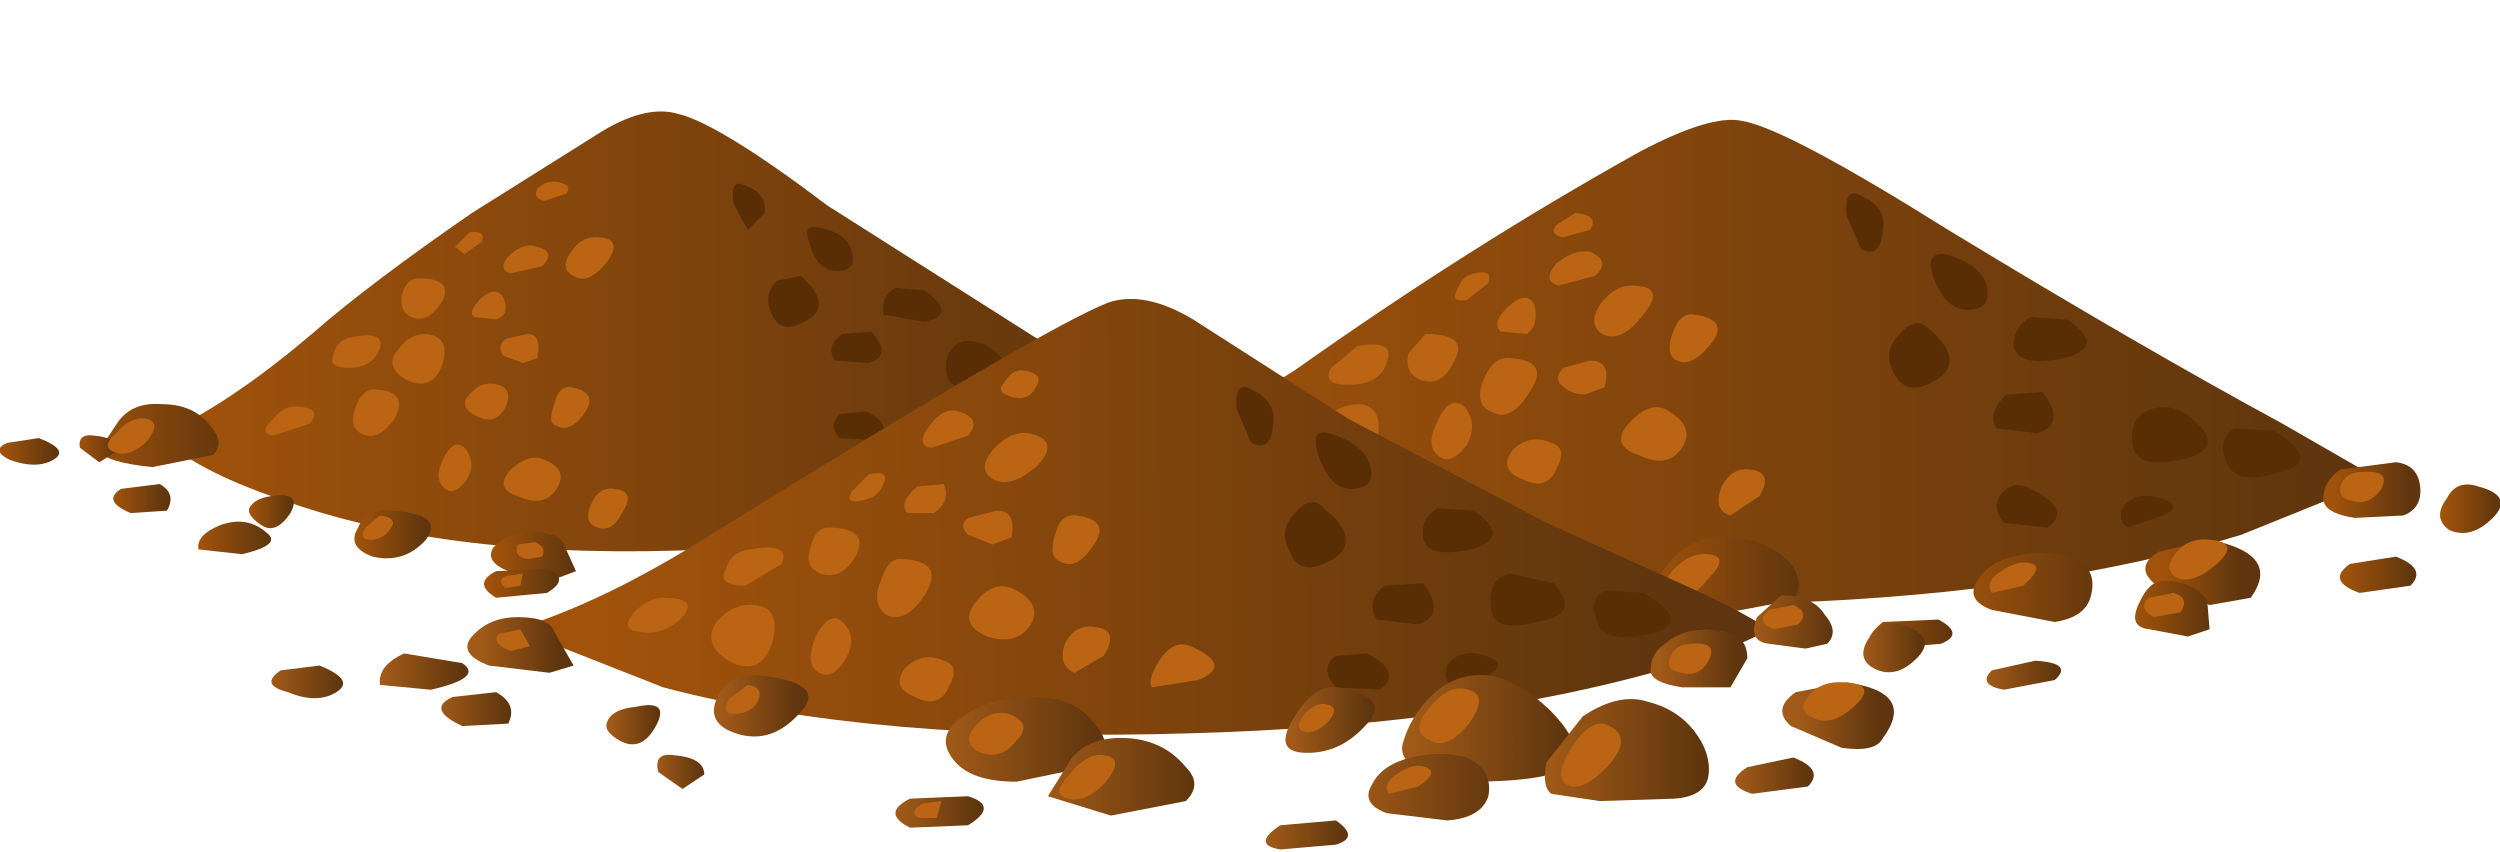<?xml version="1.0" encoding="UTF-8" standalone="no"?>
<svg xmlns:xlink="http://www.w3.org/1999/xlink" height="17.6px" width="51.65px" xmlns="http://www.w3.org/2000/svg">
  <g transform="matrix(1.0, 0.0, 0.0, 1.0, 0.0, 0.0)">
    <use height="15.3" transform="matrix(1.0, 0.0, 0.0, 1.0, 0.0, 2.3)" width="51.65" xlink:href="#shape0"/>
  </g>
  <defs>
    <g id="shape0" transform="matrix(1.0, 0.0, 0.0, 1.0, 0.0, -2.3)">
      <path d="M24.45 9.0 Q23.7 9.55 22.15 10.1 19.0 11.15 14.65 11.35 9.3 11.6 5.75 10.3 4.0 9.7 3.3 9.0 4.75 8.35 6.5 6.85 7.65 5.85 9.75 4.4 L12.3 2.8 Q13.3 2.15 14.0 2.35 14.85 2.55 17.1 4.25 L22.85 7.9 Q23.9 8.5 24.45 9.0" fill="url(#gradient0)" fill-rule="evenodd" stroke="none"/>
      <path d="M21.9 7.45 Q22.75 8.0 22.05 8.2 21.3 8.4 21.1 7.95 20.95 7.6 21.25 7.45 21.55 7.3 21.9 7.45" fill="#592e04" fill-rule="evenodd" stroke="none"/>
      <path d="M19.1 6.0 Q19.8 6.5 19.1 6.65 L18.25 6.5 Q18.2 6.1 18.5 5.95 L19.1 6.0" fill="#592e04" fill-rule="evenodd" stroke="none"/>
      <path d="M20.6 7.3 Q21.1 7.8 20.35 7.95 19.55 8.15 19.55 7.65 19.5 7.2 19.9 7.05 20.3 7.0 20.6 7.3" fill="#592e04" fill-rule="evenodd" stroke="none"/>
      <path d="M18.0 6.85 Q18.45 7.35 17.95 7.5 L17.25 7.45 Q17.05 7.15 17.4 6.9 L18.0 6.85" fill="#592e04" fill-rule="evenodd" stroke="none"/>
      <path d="M16.9 4.7 Q17.5 4.8 17.6 5.2 17.7 5.6 17.3 5.6 16.9 5.6 16.75 5.1 16.55 4.6 16.9 4.7" fill="#592e04" fill-rule="evenodd" stroke="none"/>
      <path d="M15.3 3.8 Q15.85 3.95 15.8 4.4 L15.45 4.75 15.15 4.2 Q15.1 3.75 15.3 3.8" fill="#592e04" fill-rule="evenodd" stroke="none"/>
      <path d="M16.55 5.7 Q17.2 6.3 16.7 6.6 16.15 6.95 15.95 6.5 15.75 6.1 16.05 5.8 L16.55 5.7" fill="#592e04" fill-rule="evenodd" stroke="none"/>
      <path d="M17.9 8.5 Q18.5 8.8 18.1 9.1 L17.35 9.05 Q17.1 8.8 17.35 8.55 L17.9 8.5" fill="#592e04" fill-rule="evenodd" stroke="none"/>
      <path d="M19.85 8.6 Q20.45 8.7 20.05 8.9 L19.45 9.1 Q19.25 9.0 19.4 8.8 19.55 8.55 19.85 8.6" fill="#592e04" fill-rule="evenodd" stroke="none"/>
      <path d="M11.65 11.25 L11.9 11.8 11.5 11.95 10.5 11.8 Q10.0 11.6 10.2 11.3 10.5 11.0 11.0 11.0 11.55 11.0 11.65 11.25" fill="url(#gradient1)" fill-rule="evenodd" stroke="none"/>
      <path d="M5.5 11.0 Q5.85 11.25 5.0 11.45 L4.1 11.35 Q4.05 11.05 4.55 10.85 5.1 10.65 5.5 11.0" fill="url(#gradient2)" fill-rule="evenodd" stroke="none"/>
      <path d="M8.05 10.55 Q9.2 10.6 8.8 11.15 8.35 11.65 7.7 11.5 7.15 11.3 7.4 10.9 7.55 10.5 8.05 10.55" fill="url(#gradient3)" fill-rule="evenodd" stroke="none"/>
      <path d="M5.6 10.25 Q6.25 10.15 6.0 10.6 5.7 11.05 5.4 10.85 5.1 10.65 5.15 10.5 5.25 10.3 5.6 10.25" fill="url(#gradient4)" fill-rule="evenodd" stroke="none"/>
      <path d="M4.35 8.8 Q4.65 9.15 4.4 9.4 L3.15 9.65 Q2.15 9.55 2.05 9.3 L2.45 8.7 Q2.75 8.3 3.35 8.35 4.0 8.35 4.35 8.8" fill="url(#gradient5)" fill-rule="evenodd" stroke="none"/>
      <path d="M20.05 11.75 L19.4 12.2 18.35 12.05 Q17.9 11.9 18.1 11.5 18.3 11.25 18.75 11.1 L19.65 11.1 Q20.15 11.3 20.05 11.75" fill="url(#gradient6)" fill-rule="evenodd" stroke="none"/>
      <path d="M17.45 12.2 Q17.9 12.45 17.5 12.6 L16.55 12.7 Q16.05 12.6 16.55 12.25 L17.45 12.2" fill="url(#gradient7)" fill-rule="evenodd" stroke="none"/>
      <path d="M11.3 11.75 Q11.8 11.95 11.3 12.25 L10.25 12.35 Q9.75 12.05 10.25 11.8 L11.3 11.75" fill="url(#gradient8)" fill-rule="evenodd" stroke="none"/>
      <path d="M1.95 9.0 Q2.45 9.05 2.45 9.3 L2.05 9.55 1.65 9.25 Q1.6 8.95 1.95 9.0" fill="url(#gradient9)" fill-rule="evenodd" stroke="none"/>
      <path d="M25.2 11.1 Q25.8 11.3 25.45 11.6 L24.55 11.7 Q24.0 11.55 24.45 11.25 24.85 11.0 25.2 11.1" fill="url(#gradient10)" fill-rule="evenodd" stroke="none"/>
      <path d="M25.2 9.5 Q25.55 9.55 25.6 9.95 L25.3 10.45 24.5 10.5 24.0 10.15 24.25 9.65 Q24.55 9.35 25.2 9.5" fill="url(#gradient11)" fill-rule="evenodd" stroke="none"/>
      <path d="M22.1 10.85 Q23.2 11.05 22.7 11.8 L22.0 11.95 Q21.45 11.9 21.1 11.55 20.8 11.25 21.2 11.05 L22.1 10.85" fill="url(#gradient12)" fill-rule="evenodd" stroke="none"/>
      <path d="M21.25 11.5 Q21.8 11.5 22.0 11.9 22.25 12.2 22.05 12.4 L21.0 12.4 Q20.65 12.35 20.85 11.95 21.0 11.5 21.25 11.5" fill="url(#gradient13)" fill-rule="evenodd" stroke="none"/>
      <path d="M26.6 9.9 Q27.2 10.15 26.85 10.5 26.5 10.85 26.15 10.65 25.85 10.5 26.0 10.15 26.25 9.8 26.6 9.9" fill="url(#gradient14)" fill-rule="evenodd" stroke="none"/>
      <path d="M3.3 10.0 Q3.65 10.2 3.45 10.55 L2.7 10.6 Q2.1 10.35 2.5 10.1 L3.3 10.0" fill="url(#gradient15)" fill-rule="evenodd" stroke="none"/>
      <path d="M0.8 9.05 Q1.45 9.3 1.1 9.5 0.75 9.7 0.2 9.5 -0.2 9.3 0.15 9.15 L0.8 9.05" fill="url(#gradient16)" fill-rule="evenodd" stroke="none"/>
      <path d="M6.05 8.4 Q6.7 8.4 6.4 8.75 L5.65 9.0 Q5.35 8.95 5.6 8.7 5.85 8.4 6.05 8.4" fill="#ba6414" fill-rule="evenodd" stroke="none"/>
      <path d="M7.35 6.95 Q7.95 6.85 7.85 7.2 7.7 7.6 7.2 7.6 6.75 7.6 6.9 7.3 6.95 7.0 7.35 6.95" fill="#ba6414" fill-rule="evenodd" stroke="none"/>
      <path d="M8.8 6.9 Q9.3 6.95 9.15 7.5 8.95 8.1 8.4 7.85 7.9 7.55 8.25 7.2 8.45 6.9 8.8 6.9" fill="#ba6414" fill-rule="evenodd" stroke="none"/>
      <path d="M9.6 9.25 Q9.85 9.55 9.65 9.9 9.4 10.25 9.2 10.1 8.95 9.9 9.15 9.5 9.35 9.05 9.6 9.25" fill="#ba6414" fill-rule="evenodd" stroke="none"/>
      <path d="M10.3 7.95 Q10.6 8.05 10.45 8.4 10.25 8.8 9.85 8.6 9.45 8.4 9.7 8.15 9.95 7.85 10.3 7.95" fill="#ba6414" fill-rule="evenodd" stroke="none"/>
      <path d="M11.25 9.5 Q11.75 9.7 11.5 10.1 11.25 10.5 10.7 10.25 10.2 10.1 10.55 9.7 10.95 9.35 11.25 9.5" fill="#ba6414" fill-rule="evenodd" stroke="none"/>
      <path d="M7.8 8.05 Q8.45 8.1 8.15 8.65 7.8 9.15 7.45 8.95 7.2 8.8 7.35 8.4 7.5 8.0 7.8 8.05" fill="#ba6414" fill-rule="evenodd" stroke="none"/>
      <path d="M8.65 5.75 Q9.35 5.75 9.15 6.2 8.85 6.7 8.5 6.55 8.25 6.45 8.3 6.1 8.4 5.75 8.65 5.75" fill="#ba6414" fill-rule="evenodd" stroke="none"/>
      <path d="M9.7 4.8 Q10.05 4.75 9.95 5.0 L9.6 5.25 9.4 5.1 9.7 4.8" fill="#ba6414" fill-rule="evenodd" stroke="none"/>
      <path d="M11.1 5.1 Q11.5 5.2 11.2 5.5 L10.55 5.65 Q10.25 5.55 10.55 5.25 10.85 5.0 11.1 5.1" fill="#ba6414" fill-rule="evenodd" stroke="none"/>
      <path d="M11.45 3.75 Q11.85 3.8 11.7 4.0 L11.25 4.15 Q11.0 4.1 11.1 3.9 11.25 3.75 11.45 3.75" fill="#ba6414" fill-rule="evenodd" stroke="none"/>
      <path d="M12.3 4.9 Q12.9 4.9 12.55 5.4 12.15 5.9 11.85 5.7 11.55 5.55 11.8 5.2 12.0 4.9 12.3 4.9" fill="#ba6414" fill-rule="evenodd" stroke="none"/>
      <path d="M10.4 6.15 Q10.55 6.5 10.25 6.6 L9.8 6.55 Q9.65 6.45 9.95 6.15 10.25 5.9 10.4 6.15" fill="#ba6414" fill-rule="evenodd" stroke="none"/>
      <path d="M10.9 6.9 Q11.2 6.9 11.1 7.4 L10.8 7.5 10.4 7.35 Q10.25 7.15 10.45 7.0 L10.9 6.9" fill="#ba6414" fill-rule="evenodd" stroke="none"/>
      <path d="M11.8 8.0 Q12.35 8.1 12.1 8.5 11.8 8.95 11.5 8.8 11.3 8.75 11.45 8.35 11.55 7.95 11.8 8.0" fill="#ba6414" fill-rule="evenodd" stroke="none"/>
      <path d="M12.7 10.1 Q13.15 10.15 12.85 10.6 12.65 11.0 12.35 10.9 12.05 10.8 12.2 10.45 12.35 10.05 12.7 10.1" fill="#ba6414" fill-rule="evenodd" stroke="none"/>
      <path d="M7.85 10.65 Q8.25 10.7 8.05 10.95 7.9 11.15 7.65 11.15 7.4 11.15 7.55 10.9 L7.85 10.65" fill="#ba6414" fill-rule="evenodd" stroke="none"/>
      <path d="M3.0 8.65 Q3.35 8.7 3.05 9.1 2.7 9.45 2.4 9.35 2.05 9.25 2.4 8.95 2.7 8.6 3.0 8.65" fill="#ba6414" fill-rule="evenodd" stroke="none"/>
      <path d="M10.8 11.85 L10.75 12.1 10.45 12.15 Q10.25 12.0 10.45 11.9 L10.8 11.85" fill="#ba6414" fill-rule="evenodd" stroke="none"/>
      <path d="M19.05 11.25 L18.9 11.6 18.4 11.7 Q18.2 11.5 18.55 11.35 L19.05 11.25" fill="#ba6414" fill-rule="evenodd" stroke="none"/>
      <path d="M24.65 9.7 Q25.1 9.65 24.95 9.95 24.8 10.3 24.5 10.2 24.2 10.15 24.3 9.95 24.4 9.7 24.65 9.7" fill="#ba6414" fill-rule="evenodd" stroke="none"/>
      <path d="M22.1 10.85 Q22.6 10.9 22.2 11.25 L21.5 11.5 Q21.25 11.35 21.4 11.05 21.65 10.8 22.1 10.85" fill="#ba6414" fill-rule="evenodd" stroke="none"/>
      <path d="M21.4 11.7 Q21.7 11.8 21.55 12.05 21.4 12.35 21.1 12.15 20.85 11.95 21.0 11.8 L21.4 11.7" fill="#ba6414" fill-rule="evenodd" stroke="none"/>
      <path d="M11.05 11.2 Q11.3 11.3 11.2 11.5 L10.9 11.55 Q10.6 11.5 10.7 11.25 L11.05 11.2" fill="#ba6414" fill-rule="evenodd" stroke="none"/>
      <path d="M36.95 12.45 Q30.3 12.7 25.85 11.35 L22.7 9.9 23.95 9.4 26.75 7.65 Q30.35 5.1 33.85 3.15 35.35 2.35 36.0 2.5 36.9 2.65 40.25 4.75 44.2 7.15 47.15 8.75 L49.15 9.9 46.3 11.05 Q42.35 12.25 36.95 12.45" fill="url(#gradient17)" fill-rule="evenodd" stroke="none"/>
      <path d="M47.0 8.9 Q48.0 9.55 47.1 9.75 46.2 10.05 46.0 9.55 45.8 9.1 46.15 8.85 L47.0 8.9" fill="#592e04" fill-rule="evenodd" stroke="none"/>
      <path d="M42.7 6.6 Q43.55 7.15 42.65 7.4 41.7 7.6 41.6 7.15 41.6 6.75 41.95 6.55 L42.7 6.6" fill="#592e04" fill-rule="evenodd" stroke="none"/>
      <path d="M45.35 8.7 Q46.0 9.3 45.05 9.5 44.1 9.7 44.05 9.15 44.0 8.6 44.45 8.45 44.9 8.3 45.35 8.7" fill="#592e04" fill-rule="evenodd" stroke="none"/>
      <path d="M42.2 8.1 Q42.7 8.75 42.1 8.95 L41.25 8.85 Q41.05 8.55 41.45 8.15 L42.2 8.1" fill="#592e04" fill-rule="evenodd" stroke="none"/>
      <path d="M40.2 5.25 Q40.9 5.45 41.05 5.9 41.15 6.4 40.65 6.4 40.2 6.4 39.95 5.75 39.75 5.2 40.2 5.25" fill="#592e04" fill-rule="evenodd" stroke="none"/>
      <path d="M38.35 4.0 Q39.0 4.25 38.9 4.75 38.85 5.35 38.45 5.15 L38.15 4.45 Q38.1 3.95 38.35 4.0" fill="#592e04" fill-rule="evenodd" stroke="none"/>
      <path d="M39.8 6.75 Q40.65 7.45 40.0 7.85 39.35 8.25 39.1 7.65 38.9 7.25 39.25 6.9 39.55 6.55 39.8 6.75" fill="#592e04" fill-rule="evenodd" stroke="none"/>
      <path d="M42.05 10.15 Q42.8 10.55 42.3 10.9 L41.4 10.8 Q41.1 10.45 41.4 10.15 41.65 9.9 42.05 10.15" fill="#592e04" fill-rule="evenodd" stroke="none"/>
      <path d="M44.45 10.25 Q45.2 10.4 44.7 10.65 L43.95 10.9 Q43.75 10.75 43.85 10.5 44.05 10.2 44.45 10.25" fill="#592e04" fill-rule="evenodd" stroke="none"/>
      <path d="M24.0 8.9 L24.35 9.6 23.8 9.75 22.55 9.6 Q21.9 9.35 22.25 8.95 22.55 8.6 23.2 8.6 23.85 8.6 24.0 8.9" fill="url(#gradient18)" fill-rule="evenodd" stroke="none"/>
      <path d="M22.0 9.55 Q22.45 9.85 21.4 10.15 L20.35 10.0 Q20.25 9.55 20.9 9.35 L22.0 9.55" fill="url(#gradient19)" fill-rule="evenodd" stroke="none"/>
      <path d="M28.1 9.8 Q29.55 9.95 29.0 10.6 28.5 11.2 27.65 11.0 27.05 10.8 27.25 10.25 27.55 9.75 28.1 9.8" fill="url(#gradient20)" fill-rule="evenodd" stroke="none"/>
      <path d="M25.6 10.45 Q26.3 10.3 26.05 10.85 25.75 11.4 25.35 11.15 24.95 11.0 25.05 10.75 25.15 10.55 25.6 10.45" fill="url(#gradient21)" fill-rule="evenodd" stroke="none"/>
      <path d="M37.0 11.65 Q37.3 12.05 37.05 12.4 L35.45 12.7 Q34.25 12.55 34.15 12.25 34.1 12.05 34.6 11.5 35.05 11.05 35.75 11.1 36.55 11.15 37.0 11.65" fill="url(#gradient22)" fill-rule="evenodd" stroke="none"/>
      <path d="M43.2 12.3 Q43.1 12.75 42.45 12.85 L41.15 12.6 Q40.6 12.4 40.85 12.0 41.1 11.6 41.6 11.5 42.25 11.35 42.75 11.5 43.35 11.7 43.2 12.3" fill="url(#gradient23)" fill-rule="evenodd" stroke="none"/>
      <path d="M40.05 12.8 Q40.6 13.1 40.1 13.3 L38.9 13.4 Q38.35 13.3 38.9 12.85 L40.05 12.8" fill="url(#gradient24)" fill-rule="evenodd" stroke="none"/>
      <path d="M32.55 12.3 Q33.1 12.5 32.55 12.9 L31.25 12.95 Q30.7 12.65 31.3 12.4 L32.55 12.3" fill="url(#gradient25)" fill-rule="evenodd" stroke="none"/>
      <path d="M26.4 11.45 Q27.0 11.5 27.05 11.85 27.05 12.1 26.55 12.1 26.1 12.1 26.05 11.75 26.0 11.4 26.4 11.45" fill="url(#gradient26)" fill-rule="evenodd" stroke="none"/>
      <path d="M49.5 11.5 Q50.15 11.75 49.8 12.1 L48.75 12.25 Q48.05 12.0 48.55 11.65 L49.5 11.5" fill="url(#gradient27)" fill-rule="evenodd" stroke="none"/>
      <path d="M49.5 9.55 Q49.95 9.6 50.0 10.05 50.05 10.5 49.65 10.65 L48.65 10.7 Q48.0 10.6 48.0 10.3 48.0 9.95 48.35 9.7 L49.5 9.55" fill="url(#gradient28)" fill-rule="evenodd" stroke="none"/>
      <path d="M45.65 11.15 Q47.15 11.45 46.5 12.35 L45.65 12.5 44.5 12.05 Q44.1 11.7 44.6 11.4 L45.65 11.15" fill="url(#gradient29)" fill-rule="evenodd" stroke="none"/>
      <path d="M44.7 12.0 Q45.3 12.0 45.6 12.4 L45.65 13.0 45.2 13.15 44.4 13.0 Q43.95 12.95 44.2 12.45 44.4 12.0 44.7 12.0" fill="url(#gradient30)" fill-rule="evenodd" stroke="none"/>
      <path d="M51.2 10.05 Q51.95 10.25 51.5 10.7 51.05 11.15 50.6 10.95 50.25 10.7 50.55 10.3 50.75 9.9 51.2 10.05" fill="url(#gradient31)" fill-rule="evenodd" stroke="none"/>
      <path d="M22.7 10.15 Q23.15 10.4 23.0 10.75 L22.0 10.8 Q21.3 10.5 21.8 10.2 L22.7 10.15" fill="url(#gradient32)" fill-rule="evenodd" stroke="none"/>
      <path d="M19.1 9.6 Q19.85 9.9 19.45 10.15 19.05 10.4 18.4 10.15 17.85 9.95 18.25 9.7 L19.1 9.6" fill="url(#gradient33)" fill-rule="evenodd" stroke="none"/>
      <path d="M26.2 8.2 Q26.9 8.2 26.55 8.6 26.15 9.0 25.65 8.9 25.25 8.8 25.6 8.5 25.9 8.2 26.2 8.2" fill="#ba6414" fill-rule="evenodd" stroke="none"/>
      <path d="M28.05 7.15 Q28.85 7.0 28.65 7.5 28.5 7.95 27.85 7.95 27.3 7.95 27.5 7.6 L28.05 7.15" fill="#ba6414" fill-rule="evenodd" stroke="none"/>
      <path d="M28.1 8.35 Q28.6 8.4 28.45 9.15 28.2 9.85 27.6 9.45 27.0 9.15 27.3 8.7 27.65 8.35 28.1 8.35" fill="#ba6414" fill-rule="evenodd" stroke="none"/>
      <path d="M30.25 8.4 Q30.55 8.75 30.3 9.2 29.95 9.65 29.7 9.4 29.45 9.2 29.7 8.7 29.95 8.15 30.25 8.4" fill="#ba6414" fill-rule="evenodd" stroke="none"/>
      <path d="M32.05 9.15 Q32.4 9.25 32.15 9.7 31.95 10.15 31.45 9.9 30.95 9.7 31.25 9.3 31.6 8.95 32.05 9.15" fill="#ba6414" fill-rule="evenodd" stroke="none"/>
      <path d="M34.4 8.45 Q35.05 8.8 34.75 9.25 34.45 9.7 33.85 9.4 33.25 9.2 33.65 8.75 34.05 8.3 34.4 8.45" fill="#ba6414" fill-rule="evenodd" stroke="none"/>
      <path d="M31.2 7.4 Q32.05 7.45 31.6 8.1 31.2 8.75 30.8 8.5 30.45 8.35 30.65 7.85 30.85 7.35 31.2 7.4" fill="#ba6414" fill-rule="evenodd" stroke="none"/>
      <path d="M29.45 6.9 Q30.35 6.9 30.05 7.45 29.8 8.0 29.35 7.85 29.0 7.7 29.1 7.3 L29.45 6.9" fill="#ba6414" fill-rule="evenodd" stroke="none"/>
      <path d="M30.45 5.65 Q30.85 5.55 30.75 5.85 L30.3 6.2 Q29.95 6.25 30.1 6.0 30.2 5.7 30.45 5.65" fill="#ba6414" fill-rule="evenodd" stroke="none"/>
      <path d="M32.85 5.2 Q33.3 5.4 32.95 5.7 L32.2 5.9 Q31.85 5.8 32.15 5.45 32.5 5.15 32.85 5.2" fill="#ba6414" fill-rule="evenodd" stroke="none"/>
      <path d="M32.55 4.4 Q33.05 4.45 32.85 4.75 L32.3 4.9 Q32.0 4.85 32.15 4.65 L32.55 4.4" fill="#ba6414" fill-rule="evenodd" stroke="none"/>
      <path d="M33.7 5.9 Q34.45 5.9 33.95 6.5 33.5 7.1 33.1 6.9 32.8 6.7 33.05 6.3 33.35 5.9 33.7 5.9" fill="#ba6414" fill-rule="evenodd" stroke="none"/>
      <path d="M31.7 6.3 Q31.8 6.7 31.55 6.9 L31.0 6.85 Q30.8 6.65 31.2 6.3 31.55 6.0 31.7 6.3" fill="#ba6414" fill-rule="evenodd" stroke="none"/>
      <path d="M32.85 7.45 Q33.3 7.45 33.15 8.0 L32.75 8.15 Q32.45 8.15 32.25 7.95 32.1 7.8 32.3 7.6 L32.85 7.45" fill="#ba6414" fill-rule="evenodd" stroke="none"/>
      <path d="M35.0 6.5 Q35.75 6.6 35.35 7.1 34.95 7.6 34.65 7.45 34.4 7.35 34.55 6.9 34.7 6.45 35.0 6.5" fill="#ba6414" fill-rule="evenodd" stroke="none"/>
      <path d="M36.35 10.25 L35.75 10.65 Q35.4 10.55 35.55 10.1 35.75 9.65 36.15 9.7 36.65 9.75 36.35 10.25" fill="#ba6414" fill-rule="evenodd" stroke="none"/>
      <path d="M27.9 10.0 Q28.3 10.05 28.1 10.3 L27.65 10.6 Q27.35 10.6 27.55 10.25 27.7 9.95 27.9 10.0" fill="#ba6414" fill-rule="evenodd" stroke="none"/>
      <path d="M35.3 11.45 Q35.75 11.5 35.3 11.95 34.9 12.45 34.55 12.35 34.2 12.2 34.55 11.8 34.9 11.4 35.3 11.45" fill="#ba6414" fill-rule="evenodd" stroke="none"/>
      <path d="M31.9 12.4 L31.85 12.7 31.45 12.75 Q31.25 12.6 31.5 12.4 31.75 12.25 31.9 12.4" fill="#ba6414" fill-rule="evenodd" stroke="none"/>
      <path d="M42.0 11.65 Q42.2 11.75 41.8 12.1 L41.15 12.25 Q41.0 12.0 41.35 11.8 41.7 11.55 42.0 11.65" fill="#ba6414" fill-rule="evenodd" stroke="none"/>
      <path d="M48.8 9.75 Q49.4 9.7 49.2 10.1 48.95 10.45 48.6 10.35 48.3 10.3 48.35 10.05 48.45 9.75 48.8 9.75" fill="#ba6414" fill-rule="evenodd" stroke="none"/>
      <path d="M45.65 11.15 Q46.3 11.2 45.8 11.65 45.35 12.05 45.0 11.95 44.7 11.8 44.9 11.5 45.15 11.1 45.65 11.15" fill="#ba6414" fill-rule="evenodd" stroke="none"/>
      <path d="M44.9 12.25 Q45.25 12.35 45.05 12.65 L44.5 12.75 Q44.15 12.55 44.4 12.35 L44.9 12.25" fill="#ba6414" fill-rule="evenodd" stroke="none"/>
      <path d="M23.25 8.85 Q23.55 8.95 23.45 9.2 L23.05 9.3 Q22.7 9.2 22.8 8.95 L23.25 8.85" fill="#ba6414" fill-rule="evenodd" stroke="none"/>
      <path d="M31.95 10.8 L34.6 12.0 Q35.85 12.55 36.55 13.0 35.7 13.5 33.75 14.0 29.9 15.0 24.6 15.15 18.05 15.35 13.7 14.2 L10.65 13.0 Q12.45 12.45 14.6 11.1 21.6 6.75 22.9 6.25 23.65 6.0 24.65 6.6 L27.85 8.65 31.95 10.8" fill="url(#gradient34)" fill-rule="evenodd" stroke="none"/>
      <path d="M33.95 12.25 Q35.0 12.85 34.1 13.1 33.15 13.3 33.0 12.85 32.8 12.4 33.15 12.2 L33.95 12.25" fill="#592e04" fill-rule="evenodd" stroke="none"/>
      <path d="M30.45 10.55 Q31.25 11.1 30.4 11.35 29.45 11.55 29.4 11.1 29.35 10.7 29.7 10.5 L30.45 10.55" fill="#592e04" fill-rule="evenodd" stroke="none"/>
      <path d="M32.1 12.05 Q32.7 12.7 31.75 12.85 30.8 13.1 30.8 12.5 30.75 11.95 31.2 11.85 L32.1 12.05" fill="#592e04" fill-rule="evenodd" stroke="none"/>
      <path d="M29.4 12.05 Q29.9 12.7 29.3 12.9 L28.45 12.8 Q28.2 12.45 28.6 12.1 L29.4 12.05" fill="#592e04" fill-rule="evenodd" stroke="none"/>
      <path d="M27.45 8.95 Q28.15 9.15 28.3 9.6 28.45 10.1 27.9 10.1 27.5 10.1 27.25 9.45 27.05 8.85 27.45 8.95" fill="#592e04" fill-rule="evenodd" stroke="none"/>
      <path d="M25.75 8.0 Q26.4 8.25 26.3 8.8 26.25 9.35 25.85 9.15 L25.55 8.45 Q25.5 7.95 25.75 8.0" fill="#592e04" fill-rule="evenodd" stroke="none"/>
      <path d="M27.35 10.5 Q28.15 11.15 27.55 11.55 26.85 11.95 26.65 11.4 26.4 10.95 26.75 10.6 27.1 10.2 27.35 10.5" fill="#592e04" fill-rule="evenodd" stroke="none"/>
      <path d="M28.25 13.5 Q29.0 13.9 28.5 14.25 L27.6 14.2 Q27.25 13.8 27.6 13.55 L28.25 13.5" fill="#592e04" fill-rule="evenodd" stroke="none"/>
      <path d="M30.5 13.5 Q31.25 13.65 30.75 13.95 30.25 14.25 30.0 14.15 29.8 14.05 29.9 13.75 30.1 13.45 30.5 13.5" fill="#592e04" fill-rule="evenodd" stroke="none"/>
      <path d="M11.45 13.05 L11.85 13.75 11.35 13.9 10.1 13.75 Q9.45 13.5 9.75 13.15 10.1 12.75 10.7 12.75 11.35 12.75 11.45 13.05" fill="url(#gradient35)" fill-rule="evenodd" stroke="none"/>
      <path d="M9.55 13.7 Q10.0 14.0 8.9 14.25 L7.85 14.15 Q7.8 13.75 8.35 13.5 L9.55 13.7" fill="url(#gradient36)" fill-rule="evenodd" stroke="none"/>
      <path d="M15.65 13.95 Q17.1 14.1 16.55 14.7 15.95 15.4 15.2 15.15 14.6 14.95 14.8 14.45 15.05 13.9 15.65 13.95" fill="url(#gradient37)" fill-rule="evenodd" stroke="none"/>
      <path d="M13.15 14.6 Q13.85 14.45 13.55 15.0 13.25 15.55 12.8 15.3 12.45 15.1 12.55 14.9 12.65 14.65 13.15 14.6" fill="url(#gradient38)" fill-rule="evenodd" stroke="none"/>
      <path d="M21.35 14.4 Q22.25 14.4 22.65 15.0 23.1 15.55 22.45 15.85 L21.0 16.15 Q20.05 16.15 19.7 15.7 19.3 15.2 19.9 14.8 20.45 14.4 21.35 14.4" fill="url(#gradient39)" fill-rule="evenodd" stroke="none"/>
      <path d="M24.5 15.85 Q24.85 16.2 24.5 16.55 L22.95 16.85 21.65 16.45 22.15 15.65 Q22.55 15.2 23.3 15.25 24.05 15.3 24.5 15.85" fill="url(#gradient40)" fill-rule="evenodd" stroke="none"/>
      <path d="M30.35 16.15 L29.4 15.95 Q28.85 15.7 29.0 15.3 29.15 14.8 29.55 14.4 30.05 13.9 30.7 13.95 31.3 14.0 32.0 14.65 32.6 15.25 32.55 15.65 32.4 16.15 30.35 16.15" fill="url(#gradient41)" fill-rule="evenodd" stroke="none"/>
      <path d="M30.75 16.45 Q30.6 16.9 29.9 16.95 L28.65 16.8 Q28.1 16.6 28.35 16.2 28.55 15.8 29.15 15.65 29.75 15.5 30.3 15.65 30.85 15.9 30.75 16.45" fill="url(#gradient42)" fill-rule="evenodd" stroke="none"/>
      <path d="M27.6 16.95 Q28.1 17.3 27.6 17.45 L26.45 17.55 Q25.85 17.45 26.45 17.05 L27.6 16.95" fill="url(#gradient43)" fill-rule="evenodd" stroke="none"/>
      <path d="M20.0 16.45 Q20.65 16.65 20.0 17.05 L18.8 17.1 Q18.2 16.8 18.8 16.5 L20.0 16.45" fill="url(#gradient44)" fill-rule="evenodd" stroke="none"/>
      <path d="M13.9 15.6 Q14.55 15.65 14.55 16.0 L14.1 16.3 13.6 15.95 Q13.5 15.55 13.9 15.6" fill="url(#gradient45)" fill-rule="evenodd" stroke="none"/>
      <path d="M27.6 14.2 Q28.8 14.4 28.2 15.0 27.65 15.6 26.9 15.55 26.3 15.5 26.75 14.8 27.15 14.15 27.6 14.2" fill="url(#gradient46)" fill-rule="evenodd" stroke="none"/>
      <path d="M34.05 14.5 Q34.65 14.65 35.0 15.1 35.35 15.55 35.3 16.0 35.25 16.45 34.6 16.5 L33.05 16.55 32.05 16.4 Q31.85 16.25 31.95 15.75 L32.7 14.8 Q33.45 14.3 34.05 14.5" fill="url(#gradient47)" fill-rule="evenodd" stroke="none"/>
      <path d="M37.05 15.65 Q37.7 15.9 37.35 16.25 L36.2 16.4 Q35.55 16.2 36.1 15.85 L37.05 15.65" fill="url(#gradient48)" fill-rule="evenodd" stroke="none"/>
      <path d="M35.65 13.05 Q36.1 13.15 36.1 13.6 L35.75 14.2 34.75 14.2 Q34.1 14.1 34.1 13.85 34.1 13.5 34.4 13.3 34.85 12.9 35.65 13.05" fill="url(#gradient49)" fill-rule="evenodd" stroke="none"/>
      <path d="M38.15 14.1 Q39.6 14.3 38.9 15.25 38.75 15.55 38.05 15.45 L37.0 15.0 Q36.6 14.65 37.1 14.3 L38.15 14.1" fill="url(#gradient50)" fill-rule="evenodd" stroke="none"/>
      <path d="M36.8 12.3 Q37.45 12.3 37.7 12.7 38.0 13.05 37.75 13.3 L37.3 13.4 36.55 13.3 Q36.1 13.25 36.3 12.75 L36.8 12.3" fill="url(#gradient51)" fill-rule="evenodd" stroke="none"/>
      <path d="M39.3 12.9 Q40.05 13.15 39.6 13.6 39.15 14.05 38.7 13.8 38.35 13.6 38.6 13.2 38.85 12.8 39.3 12.9" fill="url(#gradient52)" fill-rule="evenodd" stroke="none"/>
      <path d="M42.05 13.65 Q42.85 13.7 42.45 14.05 L41.4 14.25 Q40.85 14.15 41.15 13.85 L42.05 13.65" fill="url(#gradient53)" fill-rule="evenodd" stroke="none"/>
      <path d="M10.25 14.3 Q10.7 14.55 10.5 14.95 L9.55 15.0 Q8.8 14.65 9.35 14.4 L10.25 14.3" fill="url(#gradient54)" fill-rule="evenodd" stroke="none"/>
      <path d="M6.6 13.75 Q7.35 14.05 6.95 14.3 6.55 14.55 5.95 14.3 5.35 14.15 5.8 13.85 L6.6 13.75" fill="url(#gradient55)" fill-rule="evenodd" stroke="none"/>
      <path d="M13.7 12.35 Q14.45 12.35 14.1 12.75 13.7 13.15 13.2 13.05 12.8 13.0 13.1 12.65 13.4 12.35 13.7 12.35" fill="#ba6414" fill-rule="evenodd" stroke="none"/>
      <path d="M15.5 11.35 Q16.35 11.2 16.15 11.65 L15.4 12.1 Q14.8 12.1 15.0 11.75 15.1 11.4 15.5 11.35" fill="#ba6414" fill-rule="evenodd" stroke="none"/>
      <path d="M15.6 12.5 Q16.15 12.55 15.95 13.3 15.7 14.0 15.05 13.65 14.5 13.3 14.8 12.85 15.15 12.45 15.6 12.5" fill="#ba6414" fill-rule="evenodd" stroke="none"/>
      <path d="M17.4 12.85 Q17.75 13.15 17.45 13.65 17.15 14.1 16.85 13.85 16.65 13.65 16.85 13.15 17.15 12.6 17.4 12.85" fill="#ba6414" fill-rule="evenodd" stroke="none"/>
      <path d="M19.5 13.65 Q19.85 13.75 19.6 14.2 19.4 14.65 18.9 14.4 18.4 14.2 18.7 13.8 19.05 13.45 19.5 13.65" fill="#ba6414" fill-rule="evenodd" stroke="none"/>
      <path d="M20.9 12.15 Q21.55 12.45 21.3 12.9 21.0 13.35 20.4 13.15 19.8 12.9 20.15 12.45 20.5 12.0 20.9 12.15" fill="#ba6414" fill-rule="evenodd" stroke="none"/>
      <path d="M18.65 11.55 Q19.55 11.6 19.1 12.3 18.7 12.9 18.3 12.7 18.0 12.45 18.2 12.0 18.35 11.5 18.65 11.55" fill="#ba6414" fill-rule="evenodd" stroke="none"/>
      <path d="M17.1 10.9 Q17.95 10.9 17.7 11.45 17.4 12.0 16.95 11.85 16.6 11.7 16.75 11.3 16.85 10.9 17.1 10.9" fill="#ba6414" fill-rule="evenodd" stroke="none"/>
      <path d="M17.95 9.8 Q18.4 9.7 18.25 10.0 18.15 10.3 17.75 10.35 17.45 10.4 17.6 10.15 L17.95 9.8" fill="#ba6414" fill-rule="evenodd" stroke="none"/>
      <path d="M19.8 8.5 Q20.3 8.65 20.0 9.0 L19.25 9.25 Q18.9 9.2 19.2 8.8 19.5 8.4 19.8 8.5" fill="#ba6414" fill-rule="evenodd" stroke="none"/>
      <path d="M21.1 7.65 Q21.6 7.7 21.4 8.0 21.25 8.3 20.9 8.2 20.55 8.1 20.75 7.9 20.9 7.65 21.1 7.65" fill="#ba6414" fill-rule="evenodd" stroke="none"/>
      <path d="M21.25 8.95 Q21.95 9.1 21.4 9.65 20.8 10.15 20.45 9.85 20.2 9.65 20.55 9.25 20.9 8.9 21.25 8.95" fill="#ba6414" fill-rule="evenodd" stroke="none"/>
      <path d="M19.5 10.0 Q19.65 10.35 19.3 10.6 L18.75 10.6 Q18.55 10.4 18.95 10.05 L19.5 10.0" fill="#ba6414" fill-rule="evenodd" stroke="none"/>
      <path d="M20.6 10.55 Q21.0 10.55 20.9 11.1 L20.5 11.25 20.0 11.05 Q19.8 10.85 20.0 10.7 L20.6 10.55" fill="#ba6414" fill-rule="evenodd" stroke="none"/>
      <path d="M22.25 10.65 Q22.95 10.75 22.6 11.25 22.25 11.8 21.9 11.6 21.65 11.5 21.8 11.05 21.9 10.6 22.25 10.65" fill="#ba6414" fill-rule="evenodd" stroke="none"/>
      <path d="M22.6 12.95 Q23.15 13.0 22.8 13.55 L22.2 13.9 Q21.85 13.75 22.0 13.3 22.2 12.9 22.6 12.95" fill="#ba6414" fill-rule="evenodd" stroke="none"/>
      <path d="M24.6 13.35 Q25.5 13.75 24.75 14.05 L23.8 14.2 Q23.7 14.05 23.95 13.65 24.25 13.2 24.6 13.35" fill="#ba6414" fill-rule="evenodd" stroke="none"/>
      <path d="M15.45 14.15 Q15.8 14.2 15.65 14.5 15.5 14.75 15.15 14.75 14.9 14.75 15.05 14.45 L15.45 14.15" fill="#ba6414" fill-rule="evenodd" stroke="none"/>
      <path d="M20.85 14.75 Q21.35 14.95 21.0 15.3 20.7 15.7 20.25 15.55 19.85 15.35 20.15 15.0 20.45 14.65 20.85 14.75" fill="#ba6414" fill-rule="evenodd" stroke="none"/>
      <path d="M22.8 15.6 Q23.25 15.65 22.85 16.15 22.45 16.6 22.05 16.5 21.7 16.4 22.1 16.0 22.45 15.55 22.8 15.6" fill="#ba6414" fill-rule="evenodd" stroke="none"/>
      <path d="M19.45 16.55 L19.35 16.9 19.0 16.9 Q18.75 16.8 19.05 16.6 L19.45 16.55" fill="#ba6414" fill-rule="evenodd" stroke="none"/>
      <path d="M33.25 15.0 Q33.75 15.25 33.2 15.85 32.65 16.4 32.35 16.2 32.1 16.0 32.5 15.4 32.9 14.8 33.25 15.0" fill="#ba6414" fill-rule="evenodd" stroke="none"/>
      <path d="M30.45 14.3 Q30.7 14.45 30.35 14.95 29.9 15.5 29.55 15.3 29.1 15.1 29.55 14.6 30.0 14.05 30.45 14.3" fill="#ba6414" fill-rule="evenodd" stroke="none"/>
      <path d="M29.45 15.85 Q29.75 15.95 29.3 16.25 L28.7 16.4 Q28.55 16.2 28.85 16.0 29.2 15.75 29.45 15.85" fill="#ba6414" fill-rule="evenodd" stroke="none"/>
      <path d="M27.4 14.55 Q27.7 14.6 27.45 14.9 27.15 15.2 26.9 15.1 26.75 15.0 26.95 14.75 27.2 14.5 27.4 14.55" fill="#ba6414" fill-rule="evenodd" stroke="none"/>
      <path d="M34.95 13.3 Q35.5 13.25 35.3 13.65 35.1 14.0 34.75 13.9 34.4 13.85 34.5 13.6 34.6 13.3 34.95 13.3" fill="#ba6414" fill-rule="evenodd" stroke="none"/>
      <path d="M38.15 14.1 Q38.8 14.15 38.3 14.6 37.85 15.0 37.5 14.85 37.1 14.7 37.35 14.4 37.6 14.05 38.15 14.1" fill="#ba6414" fill-rule="evenodd" stroke="none"/>
      <path d="M37.05 12.5 Q37.4 12.65 37.15 12.9 L36.65 13.0 Q36.25 12.85 36.55 12.6 L37.05 12.5" fill="#ba6414" fill-rule="evenodd" stroke="none"/>
      <path d="M10.75 13.0 L10.95 13.35 10.55 13.45 Q10.15 13.3 10.3 13.1 L10.75 13.0" fill="#ba6414" fill-rule="evenodd" stroke="none"/>
    </g>
    <linearGradient gradientTransform="matrix(0.013, 0.0, 0.0, -0.013, 13.85, 6.85)" gradientUnits="userSpaceOnUse" id="gradient0" spreadMethod="pad" x1="-819.2" x2="819.2">
      <stop offset="0.0" stop-color="#a1530b"/>
      <stop offset="0.988" stop-color="#5e350e"/>
    </linearGradient>
    <linearGradient gradientTransform="matrix(0.001, 0.0, 0.0, -0.001, 11.05, 11.5)" gradientUnits="userSpaceOnUse" id="gradient1" spreadMethod="pad" x1="-819.2" x2="819.2">
      <stop offset="0.0" stop-color="#a1530b"/>
      <stop offset="0.988" stop-color="#5e350e"/>
    </linearGradient>
    <linearGradient gradientTransform="matrix(9.0E-4, 0.0, 0.0, -9.0E-4, 4.85, 11.15)" gradientUnits="userSpaceOnUse" id="gradient2" spreadMethod="pad" x1="-819.2" x2="819.2">
      <stop offset="0.0" stop-color="#a1530b"/>
      <stop offset="0.988" stop-color="#5e350e"/>
    </linearGradient>
    <linearGradient gradientTransform="matrix(9.0E-4, 0.0, 0.0, -9.0E-4, 8.1, 11.05)" gradientUnits="userSpaceOnUse" id="gradient3" spreadMethod="pad" x1="-819.2" x2="819.2">
      <stop offset="0.0" stop-color="#a1530b"/>
      <stop offset="0.988" stop-color="#5e350e"/>
    </linearGradient>
    <linearGradient gradientTransform="matrix(5.0E-4, 0.0, 0.0, -5.0E-4, 5.6, 10.55)" gradientUnits="userSpaceOnUse" id="gradient4" spreadMethod="pad" x1="-819.2" x2="819.2">
      <stop offset="0.0" stop-color="#a1530b"/>
      <stop offset="0.988" stop-color="#5e350e"/>
    </linearGradient>
    <linearGradient gradientTransform="matrix(0.002, 0.0, 0.0, -0.002, 3.3, 9.0)" gradientUnits="userSpaceOnUse" id="gradient5" spreadMethod="pad" x1="-819.2" x2="819.2">
      <stop offset="0.0" stop-color="#a1530b"/>
      <stop offset="0.988" stop-color="#5e350e"/>
    </linearGradient>
    <linearGradient gradientTransform="matrix(0.001, 0.0, 0.0, -0.001, 19.05, 11.6)" gradientUnits="userSpaceOnUse" id="gradient6" spreadMethod="pad" x1="-819.2" x2="819.2">
      <stop offset="0.0" stop-color="#a1530b"/>
      <stop offset="0.988" stop-color="#5e350e"/>
    </linearGradient>
    <linearGradient gradientTransform="matrix(8.0E-4, 0.0, 0.0, -8.0E-4, 17.0, 12.4)" gradientUnits="userSpaceOnUse" id="gradient7" spreadMethod="pad" x1="-819.2" x2="819.2">
      <stop offset="0.0" stop-color="#a1530b"/>
      <stop offset="0.988" stop-color="#5e350e"/>
    </linearGradient>
    <linearGradient gradientTransform="matrix(9.0E-4, 0.0, 0.0, -9.0E-4, 10.8, 12.05)" gradientUnits="userSpaceOnUse" id="gradient8" spreadMethod="pad" x1="-819.2" x2="819.2">
      <stop offset="0.0" stop-color="#a1530b"/>
      <stop offset="0.988" stop-color="#5e350e"/>
    </linearGradient>
    <linearGradient gradientTransform="matrix(5.0E-4, 0.0, 0.0, -5.0E-4, 2.05, 9.25)" gradientUnits="userSpaceOnUse" id="gradient9" spreadMethod="pad" x1="-819.2" x2="819.2">
      <stop offset="0.0" stop-color="#a1530b"/>
      <stop offset="0.988" stop-color="#5e350e"/>
    </linearGradient>
    <linearGradient gradientTransform="matrix(8.0E-4, 0.0, 0.0, -8.0E-4, 24.9, 11.45)" gradientUnits="userSpaceOnUse" id="gradient10" spreadMethod="pad" x1="-819.2" x2="819.2">
      <stop offset="0.0" stop-color="#a1530b"/>
      <stop offset="0.988" stop-color="#5e350e"/>
    </linearGradient>
    <linearGradient gradientTransform="matrix(0.001, 0.0, 0.0, -0.001, 24.8, 10.0)" gradientUnits="userSpaceOnUse" id="gradient11" spreadMethod="pad" x1="-819.2" x2="819.2">
      <stop offset="0.0" stop-color="#a1530b"/>
      <stop offset="0.988" stop-color="#5e350e"/>
    </linearGradient>
    <linearGradient gradientTransform="matrix(0.001, 0.0, 0.0, -0.001, 21.9, 11.4)" gradientUnits="userSpaceOnUse" id="gradient12" spreadMethod="pad" x1="-819.2" x2="819.2">
      <stop offset="0.0" stop-color="#a1530b"/>
      <stop offset="0.988" stop-color="#5e350e"/>
    </linearGradient>
    <linearGradient gradientTransform="matrix(8.0E-4, 0.0, 0.0, -8.0E-4, 21.4, 12.0)" gradientUnits="userSpaceOnUse" id="gradient13" spreadMethod="pad" x1="-819.2" x2="819.2">
      <stop offset="0.0" stop-color="#a1530b"/>
      <stop offset="0.988" stop-color="#5e350e"/>
    </linearGradient>
    <linearGradient gradientTransform="matrix(6.0E-4, 0.0, 0.0, -6.0E-4, 26.45, 10.3)" gradientUnits="userSpaceOnUse" id="gradient14" spreadMethod="pad" x1="-819.2" x2="819.2">
      <stop offset="0.0" stop-color="#a1530b"/>
      <stop offset="0.988" stop-color="#5e350e"/>
    </linearGradient>
    <linearGradient gradientTransform="matrix(7.0E-4, 0.0, 0.0, -7.0E-4, 2.9, 10.3)" gradientUnits="userSpaceOnUse" id="gradient15" spreadMethod="pad" x1="-819.2" x2="819.2">
      <stop offset="0.0" stop-color="#a1530b"/>
      <stop offset="0.988" stop-color="#5e350e"/>
    </linearGradient>
    <linearGradient gradientTransform="matrix(7.0E-4, 0.0, 0.0, -7.0E-4, 0.6, 9.3)" gradientUnits="userSpaceOnUse" id="gradient16" spreadMethod="pad" x1="-819.2" x2="819.2">
      <stop offset="0.0" stop-color="#a1530b"/>
      <stop offset="0.988" stop-color="#5e350e"/>
    </linearGradient>
    <linearGradient gradientTransform="matrix(0.016, 0.0, 0.0, -0.016, 35.9, 7.45)" gradientUnits="userSpaceOnUse" id="gradient17" spreadMethod="pad" x1="-819.2" x2="819.2">
      <stop offset="0.0" stop-color="#a1530b"/>
      <stop offset="0.988" stop-color="#5e350e"/>
    </linearGradient>
    <linearGradient gradientTransform="matrix(0.001, 0.0, 0.0, -0.001, 23.2, 9.2)" gradientUnits="userSpaceOnUse" id="gradient18" spreadMethod="pad" x1="-819.2" x2="819.2">
      <stop offset="0.0" stop-color="#a1530b"/>
      <stop offset="0.988" stop-color="#5e350e"/>
    </linearGradient>
    <linearGradient gradientTransform="matrix(0.001, 0.0, 0.0, -0.001, 21.2, 9.7)" gradientUnits="userSpaceOnUse" id="gradient19" spreadMethod="pad" x1="-819.2" x2="819.2">
      <stop offset="0.0" stop-color="#a1530b"/>
      <stop offset="0.988" stop-color="#5e350e"/>
    </linearGradient>
    <linearGradient gradientTransform="matrix(0.001, 0.0, 0.0, -0.001, 28.15, 10.45)" gradientUnits="userSpaceOnUse" id="gradient20" spreadMethod="pad" x1="-819.2" x2="819.2">
      <stop offset="0.0" stop-color="#a1530b"/>
      <stop offset="0.988" stop-color="#5e350e"/>
    </linearGradient>
    <linearGradient gradientTransform="matrix(6.0E-4, 0.0, 0.0, -6.0E-4, 25.55, 10.8)" gradientUnits="userSpaceOnUse" id="gradient21" spreadMethod="pad" x1="-819.2" x2="819.2">
      <stop offset="0.0" stop-color="#a1530b"/>
      <stop offset="0.988" stop-color="#5e350e"/>
    </linearGradient>
    <linearGradient gradientTransform="matrix(0.002, 0.0, 0.0, -0.002, 35.65, 11.9)" gradientUnits="userSpaceOnUse" id="gradient22" spreadMethod="pad" x1="-819.2" x2="819.2">
      <stop offset="0.0" stop-color="#a1530b"/>
      <stop offset="0.988" stop-color="#5e350e"/>
    </linearGradient>
    <linearGradient gradientTransform="matrix(0.002, 0.0, 0.0, -0.002, 42.0, 12.1)" gradientUnits="userSpaceOnUse" id="gradient23" spreadMethod="pad" x1="-819.2" x2="819.2">
      <stop offset="0.0" stop-color="#a1530b"/>
      <stop offset="0.988" stop-color="#5e350e"/>
    </linearGradient>
    <linearGradient gradientTransform="matrix(0.001, 0.0, 0.0, -0.001, 39.5, 13.05)" gradientUnits="userSpaceOnUse" id="gradient24" spreadMethod="pad" x1="-819.2" x2="819.2">
      <stop offset="0.0" stop-color="#a1530b"/>
      <stop offset="0.988" stop-color="#5e350e"/>
    </linearGradient>
    <linearGradient gradientTransform="matrix(0.001, 0.0, 0.0, -0.001, 31.9, 12.65)" gradientUnits="userSpaceOnUse" id="gradient25" spreadMethod="pad" x1="-819.2" x2="819.2">
      <stop offset="0.0" stop-color="#a1530b"/>
      <stop offset="0.988" stop-color="#5e350e"/>
    </linearGradient>
    <linearGradient gradientTransform="matrix(6.0E-4, 0.0, 0.0, -6.0E-4, 26.55, 11.8)" gradientUnits="userSpaceOnUse" id="gradient26" spreadMethod="pad" x1="-819.2" x2="819.2">
      <stop offset="0.0" stop-color="#a1530b"/>
      <stop offset="0.988" stop-color="#5e350e"/>
    </linearGradient>
    <linearGradient gradientTransform="matrix(9.0E-4, 0.0, 0.0, -9.0E-4, 49.15, 11.9)" gradientUnits="userSpaceOnUse" id="gradient27" spreadMethod="pad" x1="-819.2" x2="819.2">
      <stop offset="0.0" stop-color="#a1530b"/>
      <stop offset="0.988" stop-color="#5e350e"/>
    </linearGradient>
    <linearGradient gradientTransform="matrix(0.001, 0.0, 0.0, -0.001, 49.0, 10.15)" gradientUnits="userSpaceOnUse" id="gradient28" spreadMethod="pad" x1="-819.2" x2="819.2">
      <stop offset="0.0" stop-color="#a1530b"/>
      <stop offset="0.988" stop-color="#5e350e"/>
    </linearGradient>
    <linearGradient gradientTransform="matrix(0.001, 0.0, 0.0, -0.001, 45.5, 11.85)" gradientUnits="userSpaceOnUse" id="gradient29" spreadMethod="pad" x1="-819.2" x2="819.2">
      <stop offset="0.0" stop-color="#a1530b"/>
      <stop offset="0.988" stop-color="#5e350e"/>
    </linearGradient>
    <linearGradient gradientTransform="matrix(0.001, 0.0, 0.0, -0.001, 44.9, 12.55)" gradientUnits="userSpaceOnUse" id="gradient30" spreadMethod="pad" x1="-819.2" x2="819.2">
      <stop offset="0.0" stop-color="#a1530b"/>
      <stop offset="0.988" stop-color="#5e350e"/>
    </linearGradient>
    <linearGradient gradientTransform="matrix(7.0E-4, 0.0, 0.0, -7.0E-4, 51.05, 10.5)" gradientUnits="userSpaceOnUse" id="gradient31" spreadMethod="pad" x1="-819.2" x2="819.2">
      <stop offset="0.0" stop-color="#a1530b"/>
      <stop offset="0.988" stop-color="#5e350e"/>
    </linearGradient>
    <linearGradient gradientTransform="matrix(9.0E-4, 0.0, 0.0, -9.0E-4, 22.3, 10.55)" gradientUnits="userSpaceOnUse" id="gradient32" spreadMethod="pad" x1="-819.2" x2="819.2">
      <stop offset="0.0" stop-color="#a1530b"/>
      <stop offset="0.988" stop-color="#5e350e"/>
    </linearGradient>
    <linearGradient gradientTransform="matrix(9.0E-4, 0.0, 0.0, -9.0E-4, 18.85, 9.9)" gradientUnits="userSpaceOnUse" id="gradient33" spreadMethod="pad" x1="-819.2" x2="819.2">
      <stop offset="0.0" stop-color="#a1530b"/>
      <stop offset="0.988" stop-color="#5e350e"/>
    </linearGradient>
    <linearGradient gradientTransform="matrix(0.014, -1.0E-4, -1.0E-4, -0.014, 23.7, 10.65)" gradientUnits="userSpaceOnUse" id="gradient34" spreadMethod="pad" x1="-819.2" x2="819.2">
      <stop offset="0.0" stop-color="#a1530b"/>
      <stop offset="0.988" stop-color="#5e350e"/>
    </linearGradient>
    <linearGradient gradientTransform="matrix(0.001, 0.0, 0.0, -0.001, 10.75, 13.3)" gradientUnits="userSpaceOnUse" id="gradient35" spreadMethod="pad" x1="-819.2" x2="819.2">
      <stop offset="0.0" stop-color="#a15a18"/>
      <stop offset="0.988" stop-color="#5e350e"/>
    </linearGradient>
    <linearGradient gradientTransform="matrix(0.001, 0.0, 0.0, -0.001, 8.75, 13.9)" gradientUnits="userSpaceOnUse" id="gradient36" spreadMethod="pad" x1="-819.2" x2="819.2">
      <stop offset="0.0" stop-color="#a15a18"/>
      <stop offset="0.988" stop-color="#5e350e"/>
    </linearGradient>
    <linearGradient gradientTransform="matrix(0.001, 0.0, 0.0, -0.001, 15.7, 14.6)" gradientUnits="userSpaceOnUse" id="gradient37" spreadMethod="pad" x1="-819.2" x2="819.2">
      <stop offset="0.0" stop-color="#a15a18"/>
      <stop offset="0.988" stop-color="#5e350e"/>
    </linearGradient>
    <linearGradient gradientTransform="matrix(6.0E-4, 0.0, 0.0, -6.0E-4, 13.1, 15.0)" gradientUnits="userSpaceOnUse" id="gradient38" spreadMethod="pad" x1="-819.2" x2="819.2">
      <stop offset="0.0" stop-color="#a15a18"/>
      <stop offset="0.988" stop-color="#5e350e"/>
    </linearGradient>
    <linearGradient gradientTransform="matrix(0.002, 0.0, 0.0, -0.002, 21.15, 15.3)" gradientUnits="userSpaceOnUse" id="gradient39" spreadMethod="pad" x1="-819.2" x2="819.2">
      <stop offset="0.0" stop-color="#a15a18"/>
      <stop offset="0.988" stop-color="#5e350e"/>
    </linearGradient>
    <linearGradient gradientTransform="matrix(0.002, 0.0, 0.0, -0.002, 23.15, 16.05)" gradientUnits="userSpaceOnUse" id="gradient40" spreadMethod="pad" x1="-819.2" x2="819.2">
      <stop offset="0.0" stop-color="#a15a18"/>
      <stop offset="0.988" stop-color="#5e350e"/>
    </linearGradient>
    <linearGradient gradientTransform="matrix(0.002, 0.0, 0.0, -0.002, 30.75, 15.1)" gradientUnits="userSpaceOnUse" id="gradient41" spreadMethod="pad" x1="-819.2" x2="819.2">
      <stop offset="0.0" stop-color="#a15a18"/>
      <stop offset="0.988" stop-color="#5e350e"/>
    </linearGradient>
    <linearGradient gradientTransform="matrix(0.002, 0.0, 0.0, -0.002, 29.5, 16.3)" gradientUnits="userSpaceOnUse" id="gradient42" spreadMethod="pad" x1="-819.2" x2="819.2">
      <stop offset="0.0" stop-color="#a15a18"/>
      <stop offset="0.988" stop-color="#5e350e"/>
    </linearGradient>
    <linearGradient gradientTransform="matrix(0.001, 0.0, 0.0, -0.001, 27.0, 17.25)" gradientUnits="userSpaceOnUse" id="gradient43" spreadMethod="pad" x1="-819.2" x2="819.2">
      <stop offset="0.0" stop-color="#a15a18"/>
      <stop offset="0.988" stop-color="#5e350e"/>
    </linearGradient>
    <linearGradient gradientTransform="matrix(0.001, 0.0, 0.0, -0.001, 19.4, 16.85)" gradientUnits="userSpaceOnUse" id="gradient44" spreadMethod="pad" x1="-819.2" x2="819.2">
      <stop offset="0.0" stop-color="#a15a18"/>
      <stop offset="0.988" stop-color="#5e350e"/>
    </linearGradient>
    <linearGradient gradientTransform="matrix(6.0E-4, 0.0, 0.0, -6.0E-4, 14.05, 15.95)" gradientUnits="userSpaceOnUse" id="gradient45" spreadMethod="pad" x1="-819.2" x2="819.2">
      <stop offset="0.0" stop-color="#a15a18"/>
      <stop offset="0.988" stop-color="#5e350e"/>
    </linearGradient>
    <linearGradient gradientTransform="matrix(0.001, 0.0, 0.0, -0.001, 27.5, 14.85)" gradientUnits="userSpaceOnUse" id="gradient46" spreadMethod="pad" x1="-819.2" x2="819.2">
      <stop offset="0.0" stop-color="#a15a18"/>
      <stop offset="0.988" stop-color="#5e350e"/>
    </linearGradient>
    <linearGradient gradientTransform="matrix(0.002, 0.0, 0.0, -0.002, 33.6, 15.55)" gradientUnits="userSpaceOnUse" id="gradient47" spreadMethod="pad" x1="-819.2" x2="819.2">
      <stop offset="0.0" stop-color="#a15a18"/>
      <stop offset="0.988" stop-color="#5e350e"/>
    </linearGradient>
    <linearGradient gradientTransform="matrix(9.0E-4, 0.0, 0.0, -9.0E-4, 36.65, 16.0)" gradientUnits="userSpaceOnUse" id="gradient48" spreadMethod="pad" x1="-819.2" x2="819.2">
      <stop offset="0.0" stop-color="#a15a18"/>
      <stop offset="0.988" stop-color="#5e350e"/>
    </linearGradient>
    <linearGradient gradientTransform="matrix(0.001, 0.0, 0.0, -0.001, 35.1, 13.7)" gradientUnits="userSpaceOnUse" id="gradient49" spreadMethod="pad" x1="-819.2" x2="819.2">
      <stop offset="0.0" stop-color="#a15a18"/>
      <stop offset="0.988" stop-color="#5e350e"/>
    </linearGradient>
    <linearGradient gradientTransform="matrix(0.001, 0.0, 0.0, -0.001, 38.0, 14.75)" gradientUnits="userSpaceOnUse" id="gradient50" spreadMethod="pad" x1="-819.2" x2="819.2">
      <stop offset="0.0" stop-color="#a15a18"/>
      <stop offset="0.988" stop-color="#5e350e"/>
    </linearGradient>
    <linearGradient gradientTransform="matrix(0.001, 0.0, 0.0, -0.001, 37.05, 12.85)" gradientUnits="userSpaceOnUse" id="gradient51" spreadMethod="pad" x1="-819.2" x2="819.2">
      <stop offset="0.0" stop-color="#a15a18"/>
      <stop offset="0.988" stop-color="#5e350e"/>
    </linearGradient>
    <linearGradient gradientTransform="matrix(7.0E-4, 0.0, 0.0, -7.0E-4, 39.1, 13.35)" gradientUnits="userSpaceOnUse" id="gradient52" spreadMethod="pad" x1="-819.2" x2="819.2">
      <stop offset="0.0" stop-color="#a15a18"/>
      <stop offset="0.988" stop-color="#5e350e"/>
    </linearGradient>
    <linearGradient gradientTransform="matrix(9.0E-4, 0.0, 0.0, -9.0E-4, 41.8, 13.95)" gradientUnits="userSpaceOnUse" id="gradient53" spreadMethod="pad" x1="-819.2" x2="819.2">
      <stop offset="0.0" stop-color="#a15a18"/>
      <stop offset="0.988" stop-color="#5e350e"/>
    </linearGradient>
    <linearGradient gradientTransform="matrix(9.0E-4, 0.0, 0.0, -9.0E-4, 9.8, 14.65)" gradientUnits="userSpaceOnUse" id="gradient54" spreadMethod="pad" x1="-819.2" x2="819.2">
      <stop offset="0.0" stop-color="#a15a18"/>
      <stop offset="0.988" stop-color="#5e350e"/>
    </linearGradient>
    <linearGradient gradientTransform="matrix(9.0E-4, 0.0, 0.0, -9.0E-4, 6.35, 14.05)" gradientUnits="userSpaceOnUse" id="gradient55" spreadMethod="pad" x1="-819.2" x2="819.2">
      <stop offset="0.0" stop-color="#a15a18"/>
      <stop offset="0.988" stop-color="#5e350e"/>
    </linearGradient>
  </defs>
</svg>
